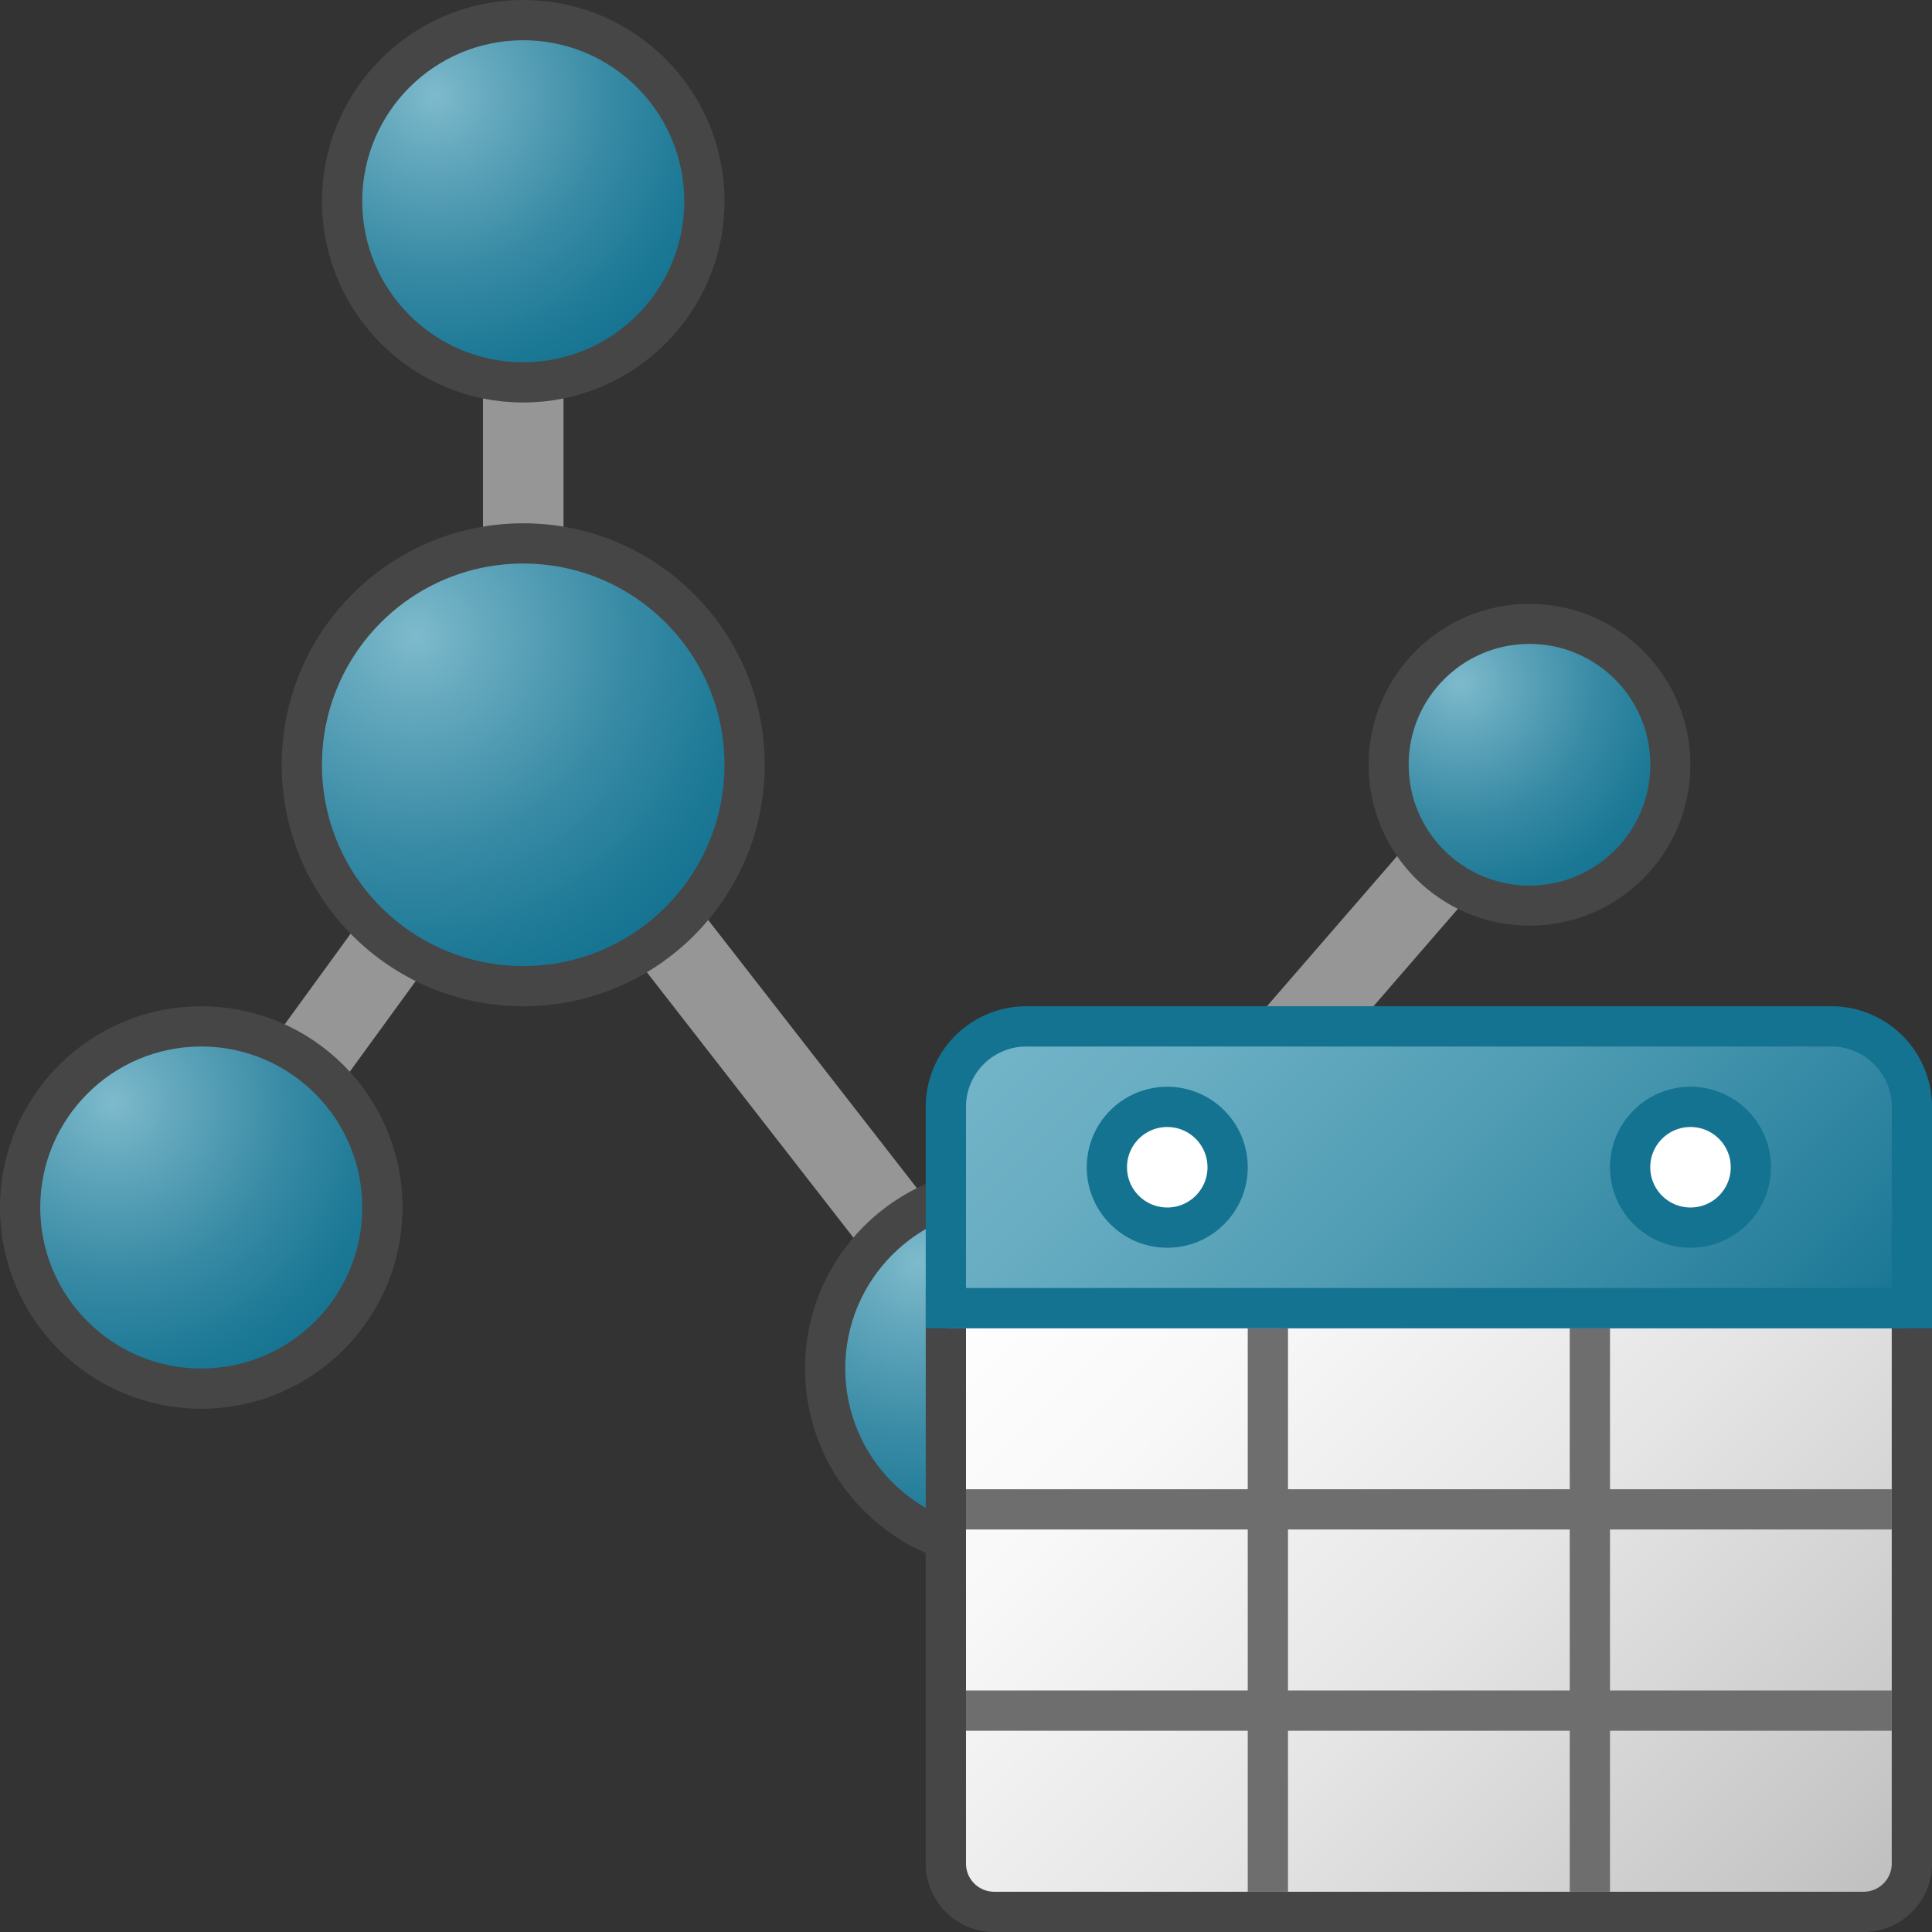 <svg id="Layer_1" data-name="Layer 1" xmlns="http://www.w3.org/2000/svg" xmlns:xlink="http://www.w3.org/1999/xlink" viewBox="0 0 48 48">
    <rect x="0" y="0" width="48" height="48" fill="#333333" stroke="none"/>
    <radialGradient id="radial-gradient" cx="38.172" cy="17.822" r="6.321" gradientTransform="translate(0.025 0.025) scale(0.95)" gradientUnits="userSpaceOnUse">
      <stop offset="0" stop-color="#7ebacc"/>
      <stop offset="0.195" stop-color="#64a8bd"/>
      <stop offset="0.554" stop-color="#398ba5"/>
      <stop offset="0.835" stop-color="#1e7a97"/>
      <stop offset="1" stop-color="#147391"/>
    </radialGradient>
    <radialGradient id="radial-gradient-2" cx="23.973" cy="32.998" r="8.127" xlink:href="#radial-gradient"/>
    <radialGradient id="radial-gradient-3" cx="10.827" cy="16.594" r="9.933" xlink:href="#radial-gradient"/>
    <radialGradient id="radial-gradient-4" cx="1.457" cy="-42.055" r="9.03" gradientTransform="translate(1.554 63.33) scale(0.855)" xlink:href="#radial-gradient"/>
    <radialGradient id="radial-gradient-5" cx="10.813" cy="-71.295" r="9.03" gradientTransform="translate(1.554 63.33) scale(0.855)" xlink:href="#radial-gradient"/>
    <linearGradient id="paper_gradient" data-name="paper gradient" x1="25.801" y1="29.699" x2="45.199" y2="49.098" gradientUnits="userSpaceOnUse">
      <stop offset="0" stop-color="#fff"/>
      <stop offset="0.221" stop-color="#f8f8f8"/>
      <stop offset="0.541" stop-color="#e5e5e5"/>
      <stop offset="0.92" stop-color="#c6c6c6"/>
      <stop offset="1" stop-color="#bebebe"/>
    </linearGradient>
    <linearGradient id="Dark_Blue_Grad" data-name="Dark Blue Grad" x1="27.918" y1="22.254" x2="43.082" y2="37.418" gradientUnits="userSpaceOnUse">
      <stop offset="0" stop-color="#73b4c8"/>
      <stop offset="0.175" stop-color="#6aaec3"/>
      <stop offset="0.457" stop-color="#529eb5"/>
      <stop offset="0.809" stop-color="#2c839f"/>
      <stop offset="1" stop-color="#147391"/>
    </linearGradient>
    <linearGradient id="Dark_Blue_Grad-2" x1="29.75" y1="26.75" x2="41.25" y2="38.25" xlink:href="#Dark_Blue_Grad"/>
  <polyline points="13 9 13 19 5 30" fill="none" stroke="#969696" stroke-linejoin="round" stroke-width="2"/>
  <polyline points="13.167 18.796 25 34 38 19" fill="none" stroke="#969696" stroke-linejoin="round" stroke-width="2"/>
  <circle cx="38" cy="19" r="3.5" stroke="#464646" stroke-linecap="round" stroke-linejoin="round" stroke-width="0.995" fill="url(#radial-gradient)"/>
  <circle cx="25" cy="34" r="4.5" stroke="#464646" stroke-linecap="round" stroke-linejoin="round" fill="url(#radial-gradient-2)"/>
  <circle cx="12.999" cy="19.001" r="5.5" stroke="#464646" stroke-linecap="round" stroke-linejoin="round" fill="url(#radial-gradient-3)"/>
  <circle cx="5" cy="30" r="4.5" stroke="#464646" stroke-linecap="round" stroke-linejoin="round" fill="url(#radial-gradient-4)"/>
  <circle cx="13" cy="5" r="4.5" stroke="#464646" stroke-linecap="round" stroke-linejoin="round" fill="url(#radial-gradient-5)"/>
  <path d="M23.5,32V46.3a1.2,1.2,0,0,0,1.2,1.2H46.3a1.2,1.2,0,0,0,1.2-1.2V32" stroke="#464646" stroke-miterlimit="10" fill="url(#paper_gradient)"/>
  <line x1="31.5" y1="33" x2="31.5" y2="47" fill="none" stroke="#6e6e6e"/>
  <line x1="39.5" y1="33" x2="39.5" y2="47" fill="none" stroke="#6e6e6e"/>
  <line x1="24" y1="42.5" x2="47" y2="42.5" fill="none" stroke="#6e6e6e"/>
  <line x1="24" y1="37.5" x2="47" y2="37.5" fill="none" stroke="#6e6e6e"/>
  <path d="M47.5,33V27.5a2,2,0,0,0-2-2h-20a2,2,0,0,0-2,2V33" stroke="#147391" stroke-miterlimit="10" fill="url(#Dark_Blue_Grad)"/>
  <circle cx="29" cy="29" r="1.5" fill="#fff" stroke="#147391" stroke-linecap="round" stroke-linejoin="round"/>
  <circle cx="42" cy="29" r="1.5" fill="#fff" stroke="#147391" stroke-linecap="round" stroke-linejoin="round"/>
  <line x1="24" y1="32.5" x2="47" y2="32.5" stroke="#147391" stroke-miterlimit="10" fill="url(#Dark_Blue_Grad-2)"/>
</svg>
